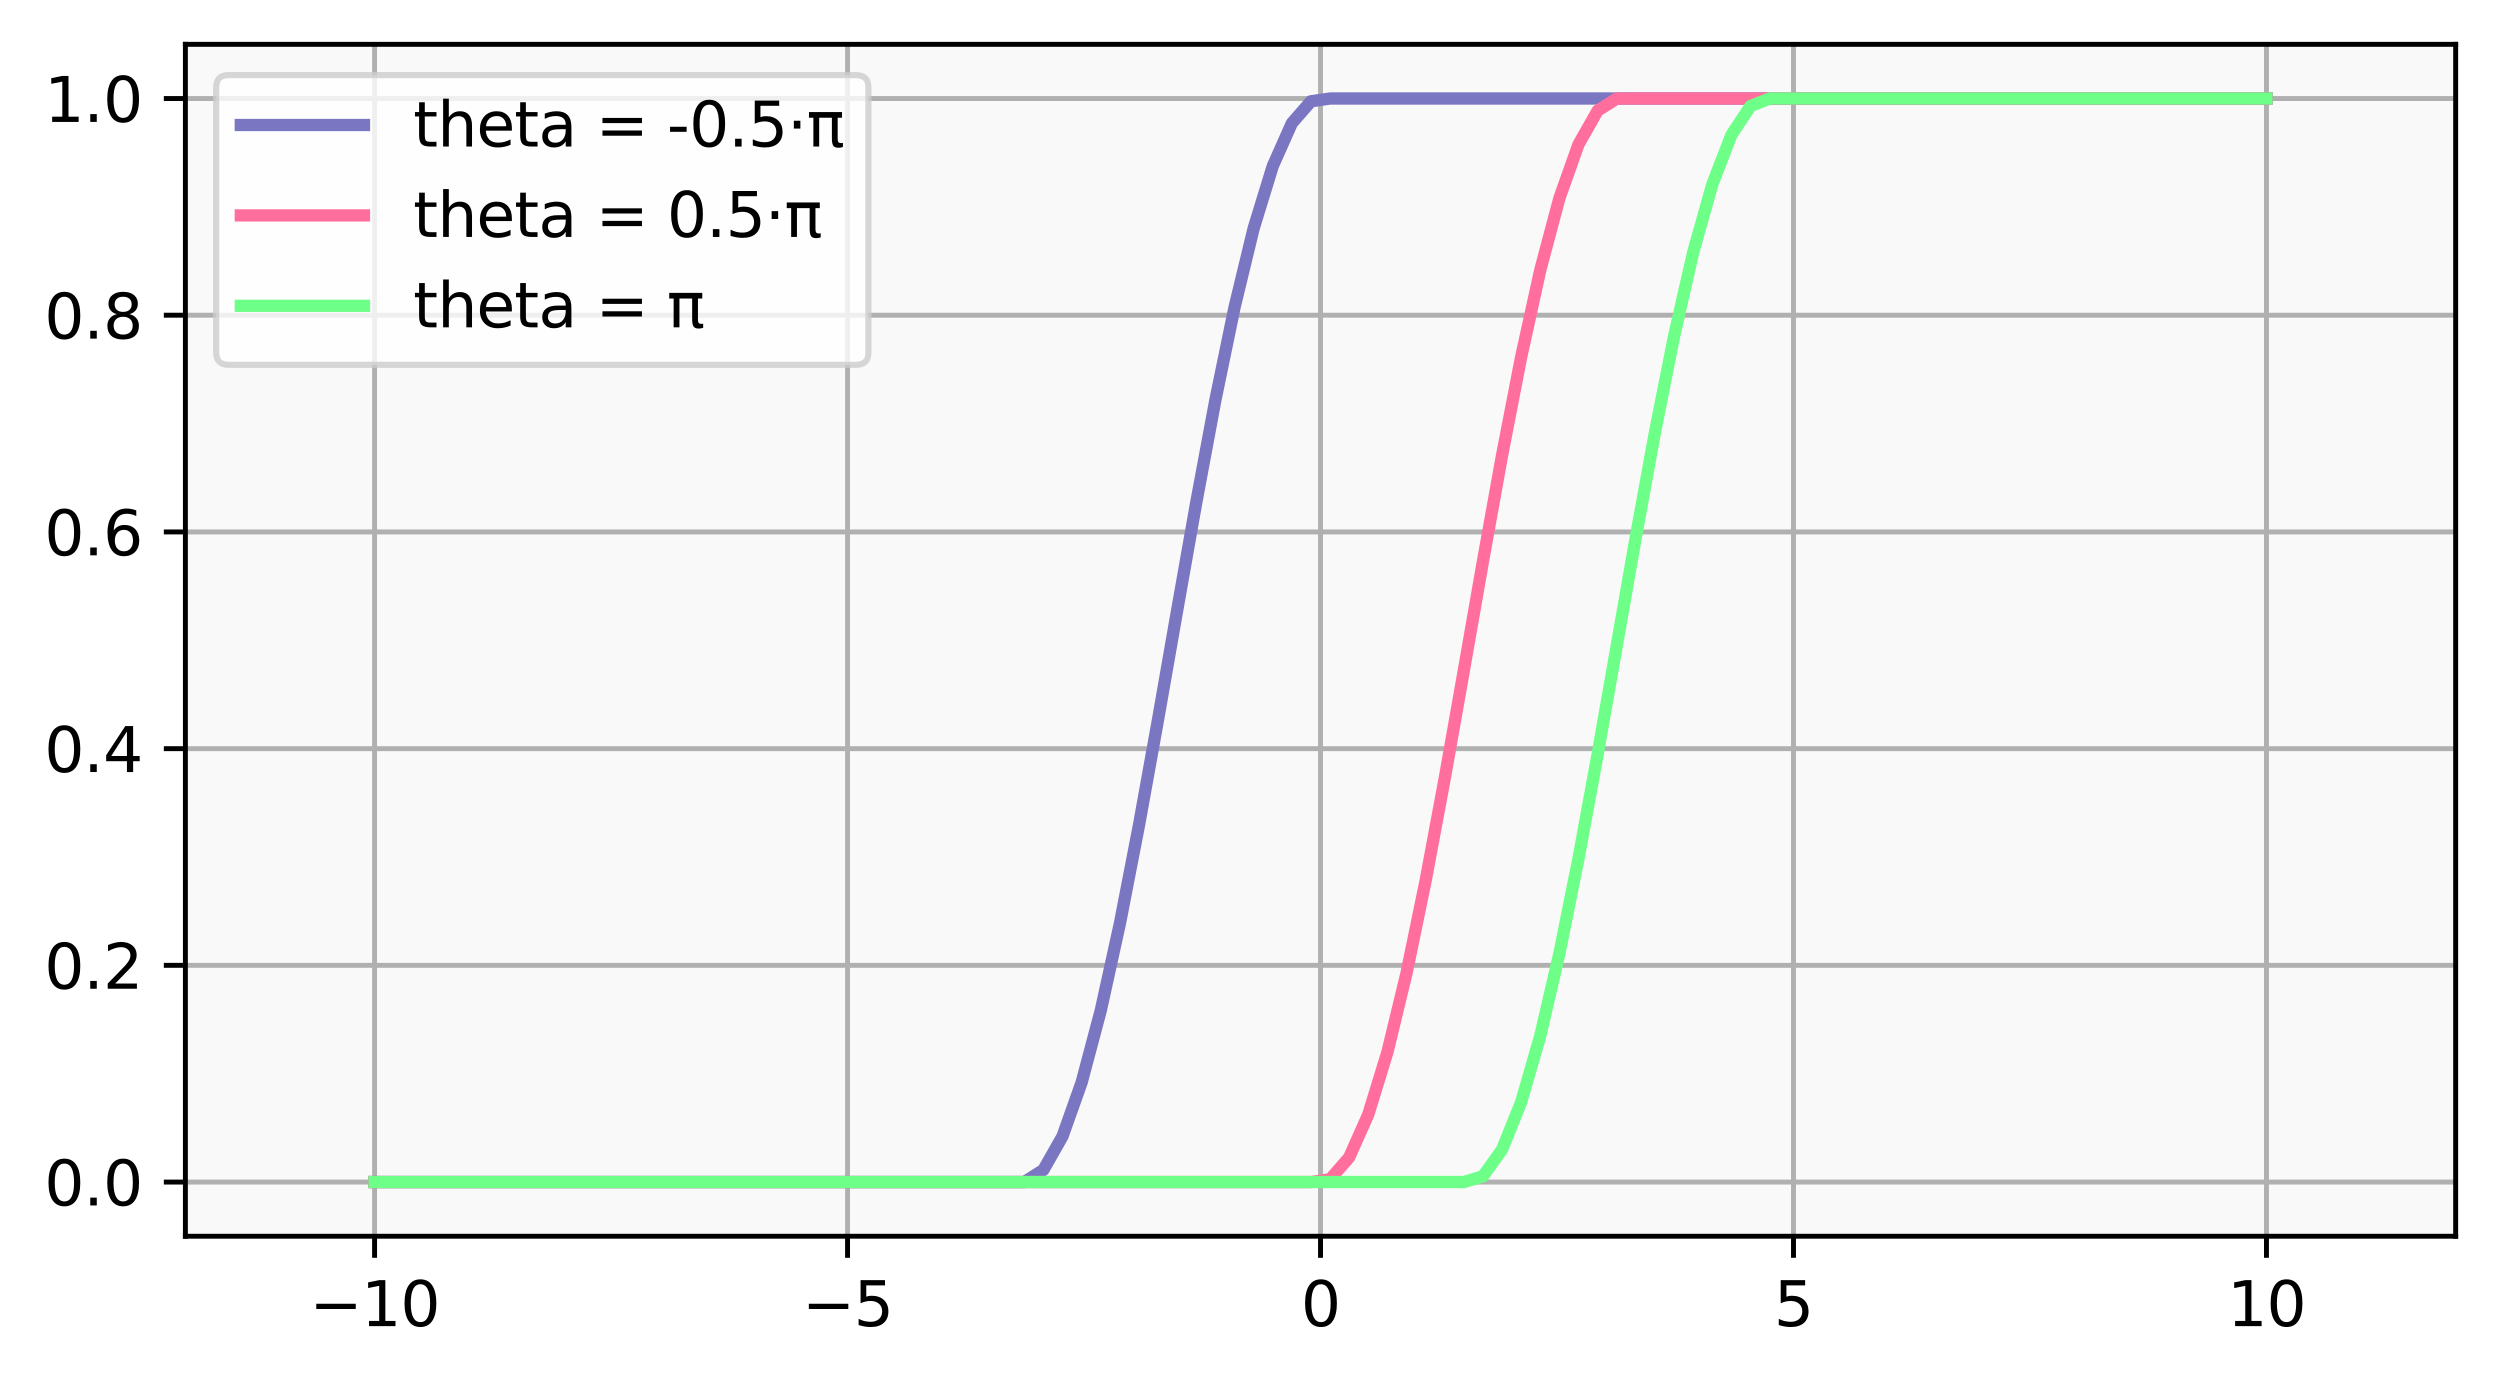 <?xml version="1.0" encoding="utf-8" standalone="no"?>
<!DOCTYPE svg PUBLIC "-//W3C//DTD SVG 1.1//EN"
  "http://www.w3.org/Graphics/SVG/1.1/DTD/svg11.dtd">
<svg xmlns:xlink="http://www.w3.org/1999/xlink" width="405.943pt" height="224.614pt" viewBox="0 0 405.943 224.614" xmlns="http://www.w3.org/2000/svg" version="1.1">
 <defs>
  <style type="text/css">*{stroke-linejoin: round; stroke-linecap: butt}</style>
 </defs>
 <g id="figure_1">
  <g id="patch_1">
   <path d="M -0 224.614 
L 405.943 224.614 
L 405.943 0 
L -0 0 
z
" style="fill: #ffffff"/>
  </g>
  <g id="axes_1">
   <g id="patch_2">
    <path d="M 30.103 200.736 
L 398.743 200.736 
L 398.743 7.2 
L 30.103 7.2 
z
" style="fill: #d3d3d3; fill-opacity: 0.133"/>
   </g>
   <g id="matplotlib.axis_1">
    <g id="xtick_1">
     <g id="line2d_1">
      <path d="M 60.823 200.736 
L 60.823 7.2 
" clip-path="url(#pbaf83a719f)" style="fill: none; stroke: #b0b0b0; stroke-width: 0.8; stroke-linecap: square"/>
     </g>
     <g id="line2d_2">
      <defs>
       <path id="mf9f170eaa1" d="M 0 0 
L 0 3.5 
" style="stroke: #000000; stroke-width: 0.8"/>
      </defs>
      <g>
       <use xlink:href="#mf9f170eaa1" x="60.823" y="200.736" style="stroke: #000000; stroke-width: 0.8"/>
      </g>
     </g>
     <g id="text_1">
      <!-- −10 -->
      <g transform="translate(50.271 215.334) scale(0.1 -0.1)">
       <defs>
        <path id="DejaVuSans-2212" d="M 678 2272 
L 4684 2272 
L 4684 1741 
L 678 1741 
L 678 2272 
z
" transform="scale(0.016)"/>
        <path id="DejaVuSans-31" d="M 794 531 
L 1825 531 
L 1825 4091 
L 703 3866 
L 703 4441 
L 1819 4666 
L 2450 4666 
L 2450 531 
L 3481 531 
L 3481 0 
L 794 0 
L 794 531 
z
" transform="scale(0.016)"/>
        <path id="DejaVuSans-30" d="M 2034 4250 
Q 1547 4250 1301 3770 
Q 1056 3291 1056 2328 
Q 1056 1369 1301 889 
Q 1547 409 2034 409 
Q 2525 409 2770 889 
Q 3016 1369 3016 2328 
Q 3016 3291 2770 3770 
Q 2525 4250 2034 4250 
z
M 2034 4750 
Q 2819 4750 3233 4129 
Q 3647 3509 3647 2328 
Q 3647 1150 3233 529 
Q 2819 -91 2034 -91 
Q 1250 -91 836 529 
Q 422 1150 422 2328 
Q 422 3509 836 4129 
Q 1250 4750 2034 4750 
z
" transform="scale(0.016)"/>
       </defs>
       <use xlink:href="#DejaVuSans-2212"/>
       <use xlink:href="#DejaVuSans-31" transform="translate(83.789 0)"/>
       <use xlink:href="#DejaVuSans-30" transform="translate(147.412 0)"/>
      </g>
     </g>
    </g>
    <g id="xtick_2">
     <g id="line2d_3">
      <path d="M 137.623 200.736 
L 137.623 7.2 
" clip-path="url(#pbaf83a719f)" style="fill: none; stroke: #b0b0b0; stroke-width: 0.8; stroke-linecap: square"/>
     </g>
     <g id="line2d_4">
      <g>
       <use xlink:href="#mf9f170eaa1" x="137.623" y="200.736" style="stroke: #000000; stroke-width: 0.8"/>
      </g>
     </g>
     <g id="text_2">
      <!-- −5 -->
      <g transform="translate(130.252 215.334) scale(0.1 -0.1)">
       <defs>
        <path id="DejaVuSans-35" d="M 691 4666 
L 3169 4666 
L 3169 4134 
L 1269 4134 
L 1269 2991 
Q 1406 3038 1543 3061 
Q 1681 3084 1819 3084 
Q 2600 3084 3056 2656 
Q 3513 2228 3513 1497 
Q 3513 744 3044 326 
Q 2575 -91 1722 -91 
Q 1428 -91 1123 -41 
Q 819 9 494 109 
L 494 744 
Q 775 591 1075 516 
Q 1375 441 1709 441 
Q 2250 441 2565 725 
Q 2881 1009 2881 1497 
Q 2881 1984 2565 2268 
Q 2250 2553 1709 2553 
Q 1456 2553 1204 2497 
Q 953 2441 691 2322 
L 691 4666 
z
" transform="scale(0.016)"/>
       </defs>
       <use xlink:href="#DejaVuSans-2212"/>
       <use xlink:href="#DejaVuSans-35" transform="translate(83.789 0)"/>
      </g>
     </g>
    </g>
    <g id="xtick_3">
     <g id="line2d_5">
      <path d="M 214.423 200.736 
L 214.423 7.2 
" clip-path="url(#pbaf83a719f)" style="fill: none; stroke: #b0b0b0; stroke-width: 0.8; stroke-linecap: square"/>
     </g>
     <g id="line2d_6">
      <g>
       <use xlink:href="#mf9f170eaa1" x="214.423" y="200.736" style="stroke: #000000; stroke-width: 0.8"/>
      </g>
     </g>
     <g id="text_3">
      <!-- 0 -->
      <g transform="translate(211.242 215.334) scale(0.1 -0.1)">
       <use xlink:href="#DejaVuSans-30"/>
      </g>
     </g>
    </g>
    <g id="xtick_4">
     <g id="line2d_7">
      <path d="M 291.223 200.736 
L 291.223 7.2 
" clip-path="url(#pbaf83a719f)" style="fill: none; stroke: #b0b0b0; stroke-width: 0.8; stroke-linecap: square"/>
     </g>
     <g id="line2d_8">
      <g>
       <use xlink:href="#mf9f170eaa1" x="291.223" y="200.736" style="stroke: #000000; stroke-width: 0.8"/>
      </g>
     </g>
     <g id="text_4">
      <!-- 5 -->
      <g transform="translate(288.042 215.334) scale(0.1 -0.1)">
       <use xlink:href="#DejaVuSans-35"/>
      </g>
     </g>
    </g>
    <g id="xtick_5">
     <g id="line2d_9">
      <path d="M 368.023 200.736 
L 368.023 7.2 
" clip-path="url(#pbaf83a719f)" style="fill: none; stroke: #b0b0b0; stroke-width: 0.8; stroke-linecap: square"/>
     </g>
     <g id="line2d_10">
      <g>
       <use xlink:href="#mf9f170eaa1" x="368.023" y="200.736" style="stroke: #000000; stroke-width: 0.8"/>
      </g>
     </g>
     <g id="text_5">
      <!-- 10 -->
      <g transform="translate(361.661 215.334) scale(0.1 -0.1)">
       <use xlink:href="#DejaVuSans-31"/>
       <use xlink:href="#DejaVuSans-30" transform="translate(63.623 0)"/>
      </g>
     </g>
    </g>
   </g>
   <g id="matplotlib.axis_2">
    <g id="ytick_1">
     <g id="line2d_11">
      <path d="M 30.103 191.939 
L 398.743 191.939 
" clip-path="url(#pbaf83a719f)" style="fill: none; stroke: #b0b0b0; stroke-width: 0.8; stroke-linecap: square"/>
     </g>
     <g id="line2d_12">
      <defs>
       <path id="mb712047317" d="M 0 0 
L -3.5 0 
" style="stroke: #000000; stroke-width: 0.8"/>
      </defs>
      <g>
       <use xlink:href="#mb712047317" x="30.103" y="191.939" style="stroke: #000000; stroke-width: 0.8"/>
      </g>
     </g>
     <g id="text_6">
      <!-- 0.0 -->
      <g transform="translate(7.2 195.738) scale(0.1 -0.1)">
       <defs>
        <path id="DejaVuSans-2e" d="M 684 794 
L 1344 794 
L 1344 0 
L 684 0 
L 684 794 
z
" transform="scale(0.016)"/>
       </defs>
       <use xlink:href="#DejaVuSans-30"/>
       <use xlink:href="#DejaVuSans-2e" transform="translate(63.623 0)"/>
       <use xlink:href="#DejaVuSans-30" transform="translate(95.41 0)"/>
      </g>
     </g>
    </g>
    <g id="ytick_2">
     <g id="line2d_13">
      <path d="M 30.103 156.751 
L 398.743 156.751 
" clip-path="url(#pbaf83a719f)" style="fill: none; stroke: #b0b0b0; stroke-width: 0.8; stroke-linecap: square"/>
     </g>
     <g id="line2d_14">
      <g>
       <use xlink:href="#mb712047317" x="30.103" y="156.751" style="stroke: #000000; stroke-width: 0.8"/>
      </g>
     </g>
     <g id="text_7">
      <!-- 0.2 -->
      <g transform="translate(7.2 160.55) scale(0.1 -0.1)">
       <defs>
        <path id="DejaVuSans-32" d="M 1228 531 
L 3431 531 
L 3431 0 
L 469 0 
L 469 531 
Q 828 903 1448 1529 
Q 2069 2156 2228 2338 
Q 2531 2678 2651 2914 
Q 2772 3150 2772 3378 
Q 2772 3750 2511 3984 
Q 2250 4219 1831 4219 
Q 1534 4219 1204 4116 
Q 875 4013 500 3803 
L 500 4441 
Q 881 4594 1212 4672 
Q 1544 4750 1819 4750 
Q 2544 4750 2975 4387 
Q 3406 4025 3406 3419 
Q 3406 3131 3298 2873 
Q 3191 2616 2906 2266 
Q 2828 2175 2409 1742 
Q 1991 1309 1228 531 
z
" transform="scale(0.016)"/>
       </defs>
       <use xlink:href="#DejaVuSans-30"/>
       <use xlink:href="#DejaVuSans-2e" transform="translate(63.623 0)"/>
       <use xlink:href="#DejaVuSans-32" transform="translate(95.41 0)"/>
      </g>
     </g>
    </g>
    <g id="ytick_3">
     <g id="line2d_15">
      <path d="M 30.103 121.562 
L 398.743 121.562 
" clip-path="url(#pbaf83a719f)" style="fill: none; stroke: #b0b0b0; stroke-width: 0.8; stroke-linecap: square"/>
     </g>
     <g id="line2d_16">
      <g>
       <use xlink:href="#mb712047317" x="30.103" y="121.562" style="stroke: #000000; stroke-width: 0.8"/>
      </g>
     </g>
     <g id="text_8">
      <!-- 0.4 -->
      <g transform="translate(7.2 125.361) scale(0.1 -0.1)">
       <defs>
        <path id="DejaVuSans-34" d="M 2419 4116 
L 825 1625 
L 2419 1625 
L 2419 4116 
z
M 2253 4666 
L 3047 4666 
L 3047 1625 
L 3713 1625 
L 3713 1100 
L 3047 1100 
L 3047 0 
L 2419 0 
L 2419 1100 
L 313 1100 
L 313 1709 
L 2253 4666 
z
" transform="scale(0.016)"/>
       </defs>
       <use xlink:href="#DejaVuSans-30"/>
       <use xlink:href="#DejaVuSans-2e" transform="translate(63.623 0)"/>
       <use xlink:href="#DejaVuSans-34" transform="translate(95.41 0)"/>
      </g>
     </g>
    </g>
    <g id="ytick_4">
     <g id="line2d_17">
      <path d="M 30.103 86.374 
L 398.743 86.374 
" clip-path="url(#pbaf83a719f)" style="fill: none; stroke: #b0b0b0; stroke-width: 0.8; stroke-linecap: square"/>
     </g>
     <g id="line2d_18">
      <g>
       <use xlink:href="#mb712047317" x="30.103" y="86.374" style="stroke: #000000; stroke-width: 0.8"/>
      </g>
     </g>
     <g id="text_9">
      <!-- 0.6 -->
      <g transform="translate(7.2 90.173) scale(0.1 -0.1)">
       <defs>
        <path id="DejaVuSans-36" d="M 2113 2584 
Q 1688 2584 1439 2293 
Q 1191 2003 1191 1497 
Q 1191 994 1439 701 
Q 1688 409 2113 409 
Q 2538 409 2786 701 
Q 3034 994 3034 1497 
Q 3034 2003 2786 2293 
Q 2538 2584 2113 2584 
z
M 3366 4563 
L 3366 3988 
Q 3128 4100 2886 4159 
Q 2644 4219 2406 4219 
Q 1781 4219 1451 3797 
Q 1122 3375 1075 2522 
Q 1259 2794 1537 2939 
Q 1816 3084 2150 3084 
Q 2853 3084 3261 2657 
Q 3669 2231 3669 1497 
Q 3669 778 3244 343 
Q 2819 -91 2113 -91 
Q 1303 -91 875 529 
Q 447 1150 447 2328 
Q 447 3434 972 4092 
Q 1497 4750 2381 4750 
Q 2619 4750 2861 4703 
Q 3103 4656 3366 4563 
z
" transform="scale(0.016)"/>
       </defs>
       <use xlink:href="#DejaVuSans-30"/>
       <use xlink:href="#DejaVuSans-2e" transform="translate(63.623 0)"/>
       <use xlink:href="#DejaVuSans-36" transform="translate(95.41 0)"/>
      </g>
     </g>
    </g>
    <g id="ytick_5">
     <g id="line2d_19">
      <path d="M 30.103 51.185 
L 398.743 51.185 
" clip-path="url(#pbaf83a719f)" style="fill: none; stroke: #b0b0b0; stroke-width: 0.8; stroke-linecap: square"/>
     </g>
     <g id="line2d_20">
      <g>
       <use xlink:href="#mb712047317" x="30.103" y="51.185" style="stroke: #000000; stroke-width: 0.8"/>
      </g>
     </g>
     <g id="text_10">
      <!-- 0.8 -->
      <g transform="translate(7.2 54.985) scale(0.1 -0.1)">
       <defs>
        <path id="DejaVuSans-38" d="M 2034 2216 
Q 1584 2216 1326 1975 
Q 1069 1734 1069 1313 
Q 1069 891 1326 650 
Q 1584 409 2034 409 
Q 2484 409 2743 651 
Q 3003 894 3003 1313 
Q 3003 1734 2745 1975 
Q 2488 2216 2034 2216 
z
M 1403 2484 
Q 997 2584 770 2862 
Q 544 3141 544 3541 
Q 544 4100 942 4425 
Q 1341 4750 2034 4750 
Q 2731 4750 3128 4425 
Q 3525 4100 3525 3541 
Q 3525 3141 3298 2862 
Q 3072 2584 2669 2484 
Q 3125 2378 3379 2068 
Q 3634 1759 3634 1313 
Q 3634 634 3220 271 
Q 2806 -91 2034 -91 
Q 1263 -91 848 271 
Q 434 634 434 1313 
Q 434 1759 690 2068 
Q 947 2378 1403 2484 
z
M 1172 3481 
Q 1172 3119 1398 2916 
Q 1625 2713 2034 2713 
Q 2441 2713 2670 2916 
Q 2900 3119 2900 3481 
Q 2900 3844 2670 4047 
Q 2441 4250 2034 4250 
Q 1625 4250 1398 4047 
Q 1172 3844 1172 3481 
z
" transform="scale(0.016)"/>
       </defs>
       <use xlink:href="#DejaVuSans-30"/>
       <use xlink:href="#DejaVuSans-2e" transform="translate(63.623 0)"/>
       <use xlink:href="#DejaVuSans-38" transform="translate(95.41 0)"/>
      </g>
     </g>
    </g>
    <g id="ytick_6">
     <g id="line2d_21">
      <path d="M 30.103 15.997 
L 398.743 15.997 
" clip-path="url(#pbaf83a719f)" style="fill: none; stroke: #b0b0b0; stroke-width: 0.8; stroke-linecap: square"/>
     </g>
     <g id="line2d_22">
      <g>
       <use xlink:href="#mb712047317" x="30.103" y="15.997" style="stroke: #000000; stroke-width: 0.8"/>
      </g>
     </g>
     <g id="text_11">
      <!-- 1.0 -->
      <g transform="translate(7.2 19.796) scale(0.1 -0.1)">
       <use xlink:href="#DejaVuSans-31"/>
       <use xlink:href="#DejaVuSans-2e" transform="translate(63.623 0)"/>
       <use xlink:href="#DejaVuSans-30" transform="translate(95.41 0)"/>
      </g>
     </g>
    </g>
   </g>
   <g id="line2d_23">
    <path d="M 60.823 191.939 
L 63.926 191.939 
L 67.029 191.939 
L 70.132 191.939 
L 73.235 191.939 
L 76.338 191.939 
L 79.441 191.939 
L 82.544 191.939 
L 85.647 191.939 
L 88.75 191.939 
L 91.853 191.939 
L 94.956 191.939 
L 98.059 191.939 
L 101.163 191.939 
L 104.266 191.939 
L 107.369 191.939 
L 110.472 191.939 
L 113.575 191.939 
L 116.678 191.939 
L 119.781 191.939 
L 122.884 191.939 
L 125.987 191.939 
L 129.09 191.939 
L 132.193 191.939 
L 135.296 191.939 
L 138.399 191.939 
L 141.502 191.939 
L 144.605 191.939 
L 147.708 191.939 
L 150.811 191.939 
L 153.914 191.939 
L 157.017 191.939 
L 160.12 191.939 
L 163.223 191.939 
L 166.326 191.934 
L 169.429 189.964 
L 172.532 184.496 
L 175.635 175.752 
L 178.738 164.089 
L 181.841 149.98 
L 184.944 134 
L 188.047 116.799 
L 191.15 99.075 
L 194.253 81.551 
L 197.356 64.938 
L 200.459 49.913 
L 203.563 37.087 
L 206.666 26.98 
L 209.769 20.005 
L 212.872 16.445 
L 215.975 15.997 
L 219.078 15.997 
L 222.181 15.997 
L 225.284 15.997 
L 228.387 15.997 
L 231.49 15.997 
L 234.593 15.997 
L 237.696 15.997 
L 240.799 15.997 
L 243.902 15.997 
L 247.005 15.997 
L 250.108 15.997 
L 253.211 15.997 
L 256.314 15.997 
L 259.417 15.997 
L 262.52 15.997 
L 265.623 15.997 
L 268.726 15.997 
L 271.829 15.997 
L 274.932 15.997 
L 278.035 15.997 
L 281.138 15.997 
L 284.241 15.997 
L 287.344 15.997 
L 290.447 15.997 
L 293.55 15.997 
L 296.653 15.997 
L 299.756 15.997 
L 302.859 15.997 
L 305.963 15.997 
L 309.066 15.997 
L 312.169 15.997 
L 315.272 15.997 
L 318.375 15.997 
L 321.478 15.997 
L 324.581 15.997 
L 327.684 15.997 
L 330.787 15.997 
L 333.89 15.997 
L 336.993 15.997 
L 340.096 15.997 
L 343.199 15.997 
L 346.302 15.997 
L 349.405 15.997 
L 352.508 15.997 
L 355.611 15.997 
L 358.714 15.997 
L 361.817 15.997 
L 364.92 15.997 
L 368.023 15.997 
" clip-path="url(#pbaf83a719f)" style="fill: none; stroke: #7a76c2; stroke-width: 2; stroke-linecap: square"/>
   </g>
   <g id="line2d_24">
    <path d="M 60.823 191.939 
L 63.926 191.939 
L 67.029 191.939 
L 70.132 191.939 
L 73.235 191.939 
L 76.338 191.939 
L 79.441 191.939 
L 82.544 191.939 
L 85.647 191.939 
L 88.75 191.939 
L 91.853 191.939 
L 94.956 191.939 
L 98.059 191.939 
L 101.163 191.939 
L 104.266 191.939 
L 107.369 191.939 
L 110.472 191.939 
L 113.575 191.939 
L 116.678 191.939 
L 119.781 191.939 
L 122.884 191.939 
L 125.987 191.939 
L 129.09 191.939 
L 132.193 191.939 
L 135.296 191.939 
L 138.399 191.939 
L 141.502 191.939 
L 144.605 191.939 
L 147.708 191.939 
L 150.811 191.939 
L 153.914 191.939 
L 157.017 191.939 
L 160.12 191.939 
L 163.223 191.939 
L 166.326 191.939 
L 169.429 191.939 
L 172.532 191.939 
L 175.635 191.939 
L 178.738 191.939 
L 181.841 191.939 
L 184.944 191.939 
L 188.047 191.939 
L 191.15 191.939 
L 194.253 191.939 
L 197.356 191.939 
L 200.459 191.939 
L 203.563 191.939 
L 206.666 191.939 
L 209.769 191.939 
L 212.872 191.939 
L 215.975 191.491 
L 219.078 187.931 
L 222.181 180.956 
L 225.284 170.849 
L 228.387 158.023 
L 231.49 142.998 
L 234.593 126.385 
L 237.696 108.861 
L 240.799 91.137 
L 243.902 73.936 
L 247.005 57.956 
L 250.108 43.847 
L 253.211 32.184 
L 256.314 23.44 
L 259.417 17.972 
L 262.52 16.002 
L 265.623 15.997 
L 268.726 15.997 
L 271.829 15.997 
L 274.932 15.997 
L 278.035 15.997 
L 281.138 15.997 
L 284.241 15.997 
L 287.344 15.997 
L 290.447 15.997 
L 293.55 15.997 
L 296.653 15.997 
L 299.756 15.997 
L 302.859 15.997 
L 305.963 15.997 
L 309.066 15.997 
L 312.169 15.997 
L 315.272 15.997 
L 318.375 15.997 
L 321.478 15.997 
L 324.581 15.997 
L 327.684 15.997 
L 330.787 15.997 
L 333.89 15.997 
L 336.993 15.997 
L 340.096 15.997 
L 343.199 15.997 
L 346.302 15.997 
L 349.405 15.997 
L 352.508 15.997 
L 355.611 15.997 
L 358.714 15.997 
L 361.817 15.997 
L 364.92 15.997 
L 368.023 15.997 
" clip-path="url(#pbaf83a719f)" style="fill: none; stroke: #ff6e9c; stroke-width: 2; stroke-linecap: square"/>
   </g>
   <g id="line2d_25">
    <path d="M 60.823 191.939 
L 63.926 191.939 
L 67.029 191.939 
L 70.132 191.939 
L 73.235 191.939 
L 76.338 191.939 
L 79.441 191.939 
L 82.544 191.939 
L 85.647 191.939 
L 88.75 191.939 
L 91.853 191.939 
L 94.956 191.939 
L 98.059 191.939 
L 101.163 191.939 
L 104.266 191.939 
L 107.369 191.939 
L 110.472 191.939 
L 113.575 191.939 
L 116.678 191.939 
L 119.781 191.939 
L 122.884 191.939 
L 125.987 191.939 
L 129.09 191.939 
L 132.193 191.939 
L 135.296 191.939 
L 138.399 191.939 
L 141.502 191.939 
L 144.605 191.939 
L 147.708 191.939 
L 150.811 191.939 
L 153.914 191.939 
L 157.017 191.939 
L 160.12 191.939 
L 163.223 191.939 
L 166.326 191.939 
L 169.429 191.939 
L 172.532 191.939 
L 175.635 191.939 
L 178.738 191.939 
L 181.841 191.939 
L 184.944 191.939 
L 188.047 191.939 
L 191.15 191.939 
L 194.253 191.939 
L 197.356 191.939 
L 200.459 191.939 
L 203.563 191.939 
L 206.666 191.939 
L 209.769 191.939 
L 212.872 191.939 
L 215.975 191.939 
L 219.078 191.939 
L 222.181 191.939 
L 225.284 191.939 
L 228.387 191.939 
L 231.49 191.939 
L 234.593 191.939 
L 237.696 191.939 
L 240.799 190.998 
L 243.902 186.654 
L 247.005 178.946 
L 250.108 168.189 
L 253.211 154.82 
L 256.314 139.382 
L 259.417 122.504 
L 262.52 104.872 
L 265.623 87.204 
L 268.726 70.217 
L 271.829 54.603 
L 274.932 40.996 
L 278.035 29.952 
L 281.138 21.917 
L 284.241 17.22 
L 287.344 15.997 
L 290.447 15.997 
L 293.55 15.997 
L 296.653 15.997 
L 299.756 15.997 
L 302.859 15.997 
L 305.963 15.997 
L 309.066 15.997 
L 312.169 15.997 
L 315.272 15.997 
L 318.375 15.997 
L 321.478 15.997 
L 324.581 15.997 
L 327.684 15.997 
L 330.787 15.997 
L 333.89 15.997 
L 336.993 15.997 
L 340.096 15.997 
L 343.199 15.997 
L 346.302 15.997 
L 349.405 15.997 
L 352.508 15.997 
L 355.611 15.997 
L 358.714 15.997 
L 361.817 15.997 
L 364.92 15.997 
L 368.023 15.997 
" clip-path="url(#pbaf83a719f)" style="fill: none; stroke: #6dff88; stroke-width: 2; stroke-linecap: square"/>
   </g>
   <g id="patch_3">
    <path d="M 30.103 200.736 
L 30.103 7.2 
" style="fill: none; stroke: #000000; stroke-width: 0.8; stroke-linejoin: miter; stroke-linecap: square"/>
   </g>
   <g id="patch_4">
    <path d="M 398.743 200.736 
L 398.743 7.2 
" style="fill: none; stroke: #000000; stroke-width: 0.8; stroke-linejoin: miter; stroke-linecap: square"/>
   </g>
   <g id="patch_5">
    <path d="M 30.103 200.736 
L 398.743 200.736 
" style="fill: none; stroke: #000000; stroke-width: 0.8; stroke-linejoin: miter; stroke-linecap: square"/>
   </g>
   <g id="patch_6">
    <path d="M 30.103 7.2 
L 398.743 7.2 
" style="fill: none; stroke: #000000; stroke-width: 0.8; stroke-linejoin: miter; stroke-linecap: square"/>
   </g>
   <g id="legend_1">
    <g id="patch_7">
     <path d="M 37.103 59.234 
L 139.008 59.234 
Q 141.008 59.234 141.008 57.234 
L 141.008 14.2 
Q 141.008 12.2 139.008 12.2 
L 37.103 12.2 
Q 35.103 12.2 35.103 14.2 
L 35.103 57.234 
Q 35.103 59.234 37.103 59.234 
z
" style="fill: #ffffff; opacity: 0.8; stroke: #cccccc; stroke-linejoin: miter"/>
    </g>
    <g id="line2d_26">
     <path d="M 39.103 20.298 
L 49.103 20.298 
L 59.103 20.298 
" style="fill: none; stroke: #7a76c2; stroke-width: 2; stroke-linecap: square"/>
    </g>
    <g id="text_12">
     <!-- theta = -0.5⋅π -->
     <g transform="translate(67.103 23.798) scale(0.1 -0.1)">
      <defs>
       <path id="DejaVuSans-74" d="M 1172 4494 
L 1172 3500 
L 2356 3500 
L 2356 3053 
L 1172 3053 
L 1172 1153 
Q 1172 725 1289 603 
Q 1406 481 1766 481 
L 2356 481 
L 2356 0 
L 1766 0 
Q 1100 0 847 248 
Q 594 497 594 1153 
L 594 3053 
L 172 3053 
L 172 3500 
L 594 3500 
L 594 4494 
L 1172 4494 
z
" transform="scale(0.016)"/>
       <path id="DejaVuSans-68" d="M 3513 2113 
L 3513 0 
L 2938 0 
L 2938 2094 
Q 2938 2591 2744 2837 
Q 2550 3084 2163 3084 
Q 1697 3084 1428 2787 
Q 1159 2491 1159 1978 
L 1159 0 
L 581 0 
L 581 4863 
L 1159 4863 
L 1159 2956 
Q 1366 3272 1645 3428 
Q 1925 3584 2291 3584 
Q 2894 3584 3203 3211 
Q 3513 2838 3513 2113 
z
" transform="scale(0.016)"/>
       <path id="DejaVuSans-65" d="M 3597 1894 
L 3597 1613 
L 953 1613 
Q 991 1019 1311 708 
Q 1631 397 2203 397 
Q 2534 397 2845 478 
Q 3156 559 3463 722 
L 3463 178 
Q 3153 47 2828 -22 
Q 2503 -91 2169 -91 
Q 1331 -91 842 396 
Q 353 884 353 1716 
Q 353 2575 817 3079 
Q 1281 3584 2069 3584 
Q 2775 3584 3186 3129 
Q 3597 2675 3597 1894 
z
M 3022 2063 
Q 3016 2534 2758 2815 
Q 2500 3097 2075 3097 
Q 1594 3097 1305 2825 
Q 1016 2553 972 2059 
L 3022 2063 
z
" transform="scale(0.016)"/>
       <path id="DejaVuSans-61" d="M 2194 1759 
Q 1497 1759 1228 1600 
Q 959 1441 959 1056 
Q 959 750 1161 570 
Q 1363 391 1709 391 
Q 2188 391 2477 730 
Q 2766 1069 2766 1631 
L 2766 1759 
L 2194 1759 
z
M 3341 1997 
L 3341 0 
L 2766 0 
L 2766 531 
Q 2569 213 2275 61 
Q 1981 -91 1556 -91 
Q 1019 -91 701 211 
Q 384 513 384 1019 
Q 384 1609 779 1909 
Q 1175 2209 1959 2209 
L 2766 2209 
L 2766 2266 
Q 2766 2663 2505 2880 
Q 2244 3097 1772 3097 
Q 1472 3097 1187 3025 
Q 903 2953 641 2809 
L 641 3341 
Q 956 3463 1253 3523 
Q 1550 3584 1831 3584 
Q 2591 3584 2966 3190 
Q 3341 2797 3341 1997 
z
" transform="scale(0.016)"/>
       <path id="DejaVuSans-20" transform="scale(0.016)"/>
       <path id="DejaVuSans-3d" d="M 678 2906 
L 4684 2906 
L 4684 2381 
L 678 2381 
L 678 2906 
z
M 678 1631 
L 4684 1631 
L 4684 1100 
L 678 1100 
L 678 1631 
z
" transform="scale(0.016)"/>
       <path id="DejaVuSans-2d" d="M 313 2009 
L 1997 2009 
L 1997 1497 
L 313 1497 
L 313 2009 
z
" transform="scale(0.016)"/>
       <path id="DejaVuSans-22c5" d="M 684 2619 
L 1344 2619 
L 1344 1825 
L 684 1825 
L 684 2619 
z
" transform="scale(0.016)"/>
       <path id="DejaVuSans-3c0" d="M 231 3500 
L 3584 3500 
L 3584 2925 
L 3144 2925 
L 3144 775 
Q 3144 550 3220 451 
Q 3297 353 3469 353 
Q 3516 353 3584 361 
Q 3653 369 3675 372 
L 3675 -44 
Q 3566 -84 3450 -103 
Q 3334 -122 3219 -122 
Q 2844 -122 2700 83 
Q 2556 288 2556 838 
L 2556 2925 
L 1266 2925 
L 1266 0 
L 678 0 
L 678 2925 
L 231 2925 
L 231 3500 
z
" transform="scale(0.016)"/>
      </defs>
      <use xlink:href="#DejaVuSans-74"/>
      <use xlink:href="#DejaVuSans-68" transform="translate(39.209 0)"/>
      <use xlink:href="#DejaVuSans-65" transform="translate(102.588 0)"/>
      <use xlink:href="#DejaVuSans-74" transform="translate(164.111 0)"/>
      <use xlink:href="#DejaVuSans-61" transform="translate(203.32 0)"/>
      <use xlink:href="#DejaVuSans-20" transform="translate(264.6 0)"/>
      <use xlink:href="#DejaVuSans-3d" transform="translate(296.387 0)"/>
      <use xlink:href="#DejaVuSans-20" transform="translate(380.176 0)"/>
      <use xlink:href="#DejaVuSans-2d" transform="translate(411.963 0)"/>
      <use xlink:href="#DejaVuSans-30" transform="translate(448.047 0)"/>
      <use xlink:href="#DejaVuSans-2e" transform="translate(511.67 0)"/>
      <use xlink:href="#DejaVuSans-35" transform="translate(543.457 0)"/>
      <use xlink:href="#DejaVuSans-22c5" transform="translate(607.08 0)"/>
      <use xlink:href="#DejaVuSans-3c0" transform="translate(638.867 0)"/>
     </g>
    </g>
    <g id="line2d_27">
     <path d="M 39.103 34.977 
L 49.103 34.977 
L 59.103 34.977 
" style="fill: none; stroke: #ff6e9c; stroke-width: 2; stroke-linecap: square"/>
    </g>
    <g id="text_13">
     <!-- theta = 0.5⋅π -->
     <g transform="translate(67.103 38.477) scale(0.1 -0.1)">
      <use xlink:href="#DejaVuSans-74"/>
      <use xlink:href="#DejaVuSans-68" transform="translate(39.209 0)"/>
      <use xlink:href="#DejaVuSans-65" transform="translate(102.588 0)"/>
      <use xlink:href="#DejaVuSans-74" transform="translate(164.111 0)"/>
      <use xlink:href="#DejaVuSans-61" transform="translate(203.32 0)"/>
      <use xlink:href="#DejaVuSans-20" transform="translate(264.6 0)"/>
      <use xlink:href="#DejaVuSans-3d" transform="translate(296.387 0)"/>
      <use xlink:href="#DejaVuSans-20" transform="translate(380.176 0)"/>
      <use xlink:href="#DejaVuSans-30" transform="translate(411.963 0)"/>
      <use xlink:href="#DejaVuSans-2e" transform="translate(475.586 0)"/>
      <use xlink:href="#DejaVuSans-35" transform="translate(507.373 0)"/>
      <use xlink:href="#DejaVuSans-22c5" transform="translate(570.996 0)"/>
      <use xlink:href="#DejaVuSans-3c0" transform="translate(602.783 0)"/>
     </g>
    </g>
    <g id="line2d_28">
     <path d="M 39.103 49.655 
L 49.103 49.655 
L 59.103 49.655 
" style="fill: none; stroke: #6dff88; stroke-width: 2; stroke-linecap: square"/>
    </g>
    <g id="text_14">
     <!-- theta = π -->
     <g transform="translate(67.103 53.155) scale(0.1 -0.1)">
      <use xlink:href="#DejaVuSans-74"/>
      <use xlink:href="#DejaVuSans-68" transform="translate(39.209 0)"/>
      <use xlink:href="#DejaVuSans-65" transform="translate(102.588 0)"/>
      <use xlink:href="#DejaVuSans-74" transform="translate(164.111 0)"/>
      <use xlink:href="#DejaVuSans-61" transform="translate(203.32 0)"/>
      <use xlink:href="#DejaVuSans-20" transform="translate(264.6 0)"/>
      <use xlink:href="#DejaVuSans-3d" transform="translate(296.387 0)"/>
      <use xlink:href="#DejaVuSans-20" transform="translate(380.176 0)"/>
      <use xlink:href="#DejaVuSans-3c0" transform="translate(411.963 0)"/>
     </g>
    </g>
   </g>
  </g>
 </g>
 <defs>
  <clipPath id="pbaf83a719f">
   <rect x="30.103" y="7.2" width="368.64" height="193.536"/>
  </clipPath>
 </defs>
</svg>
